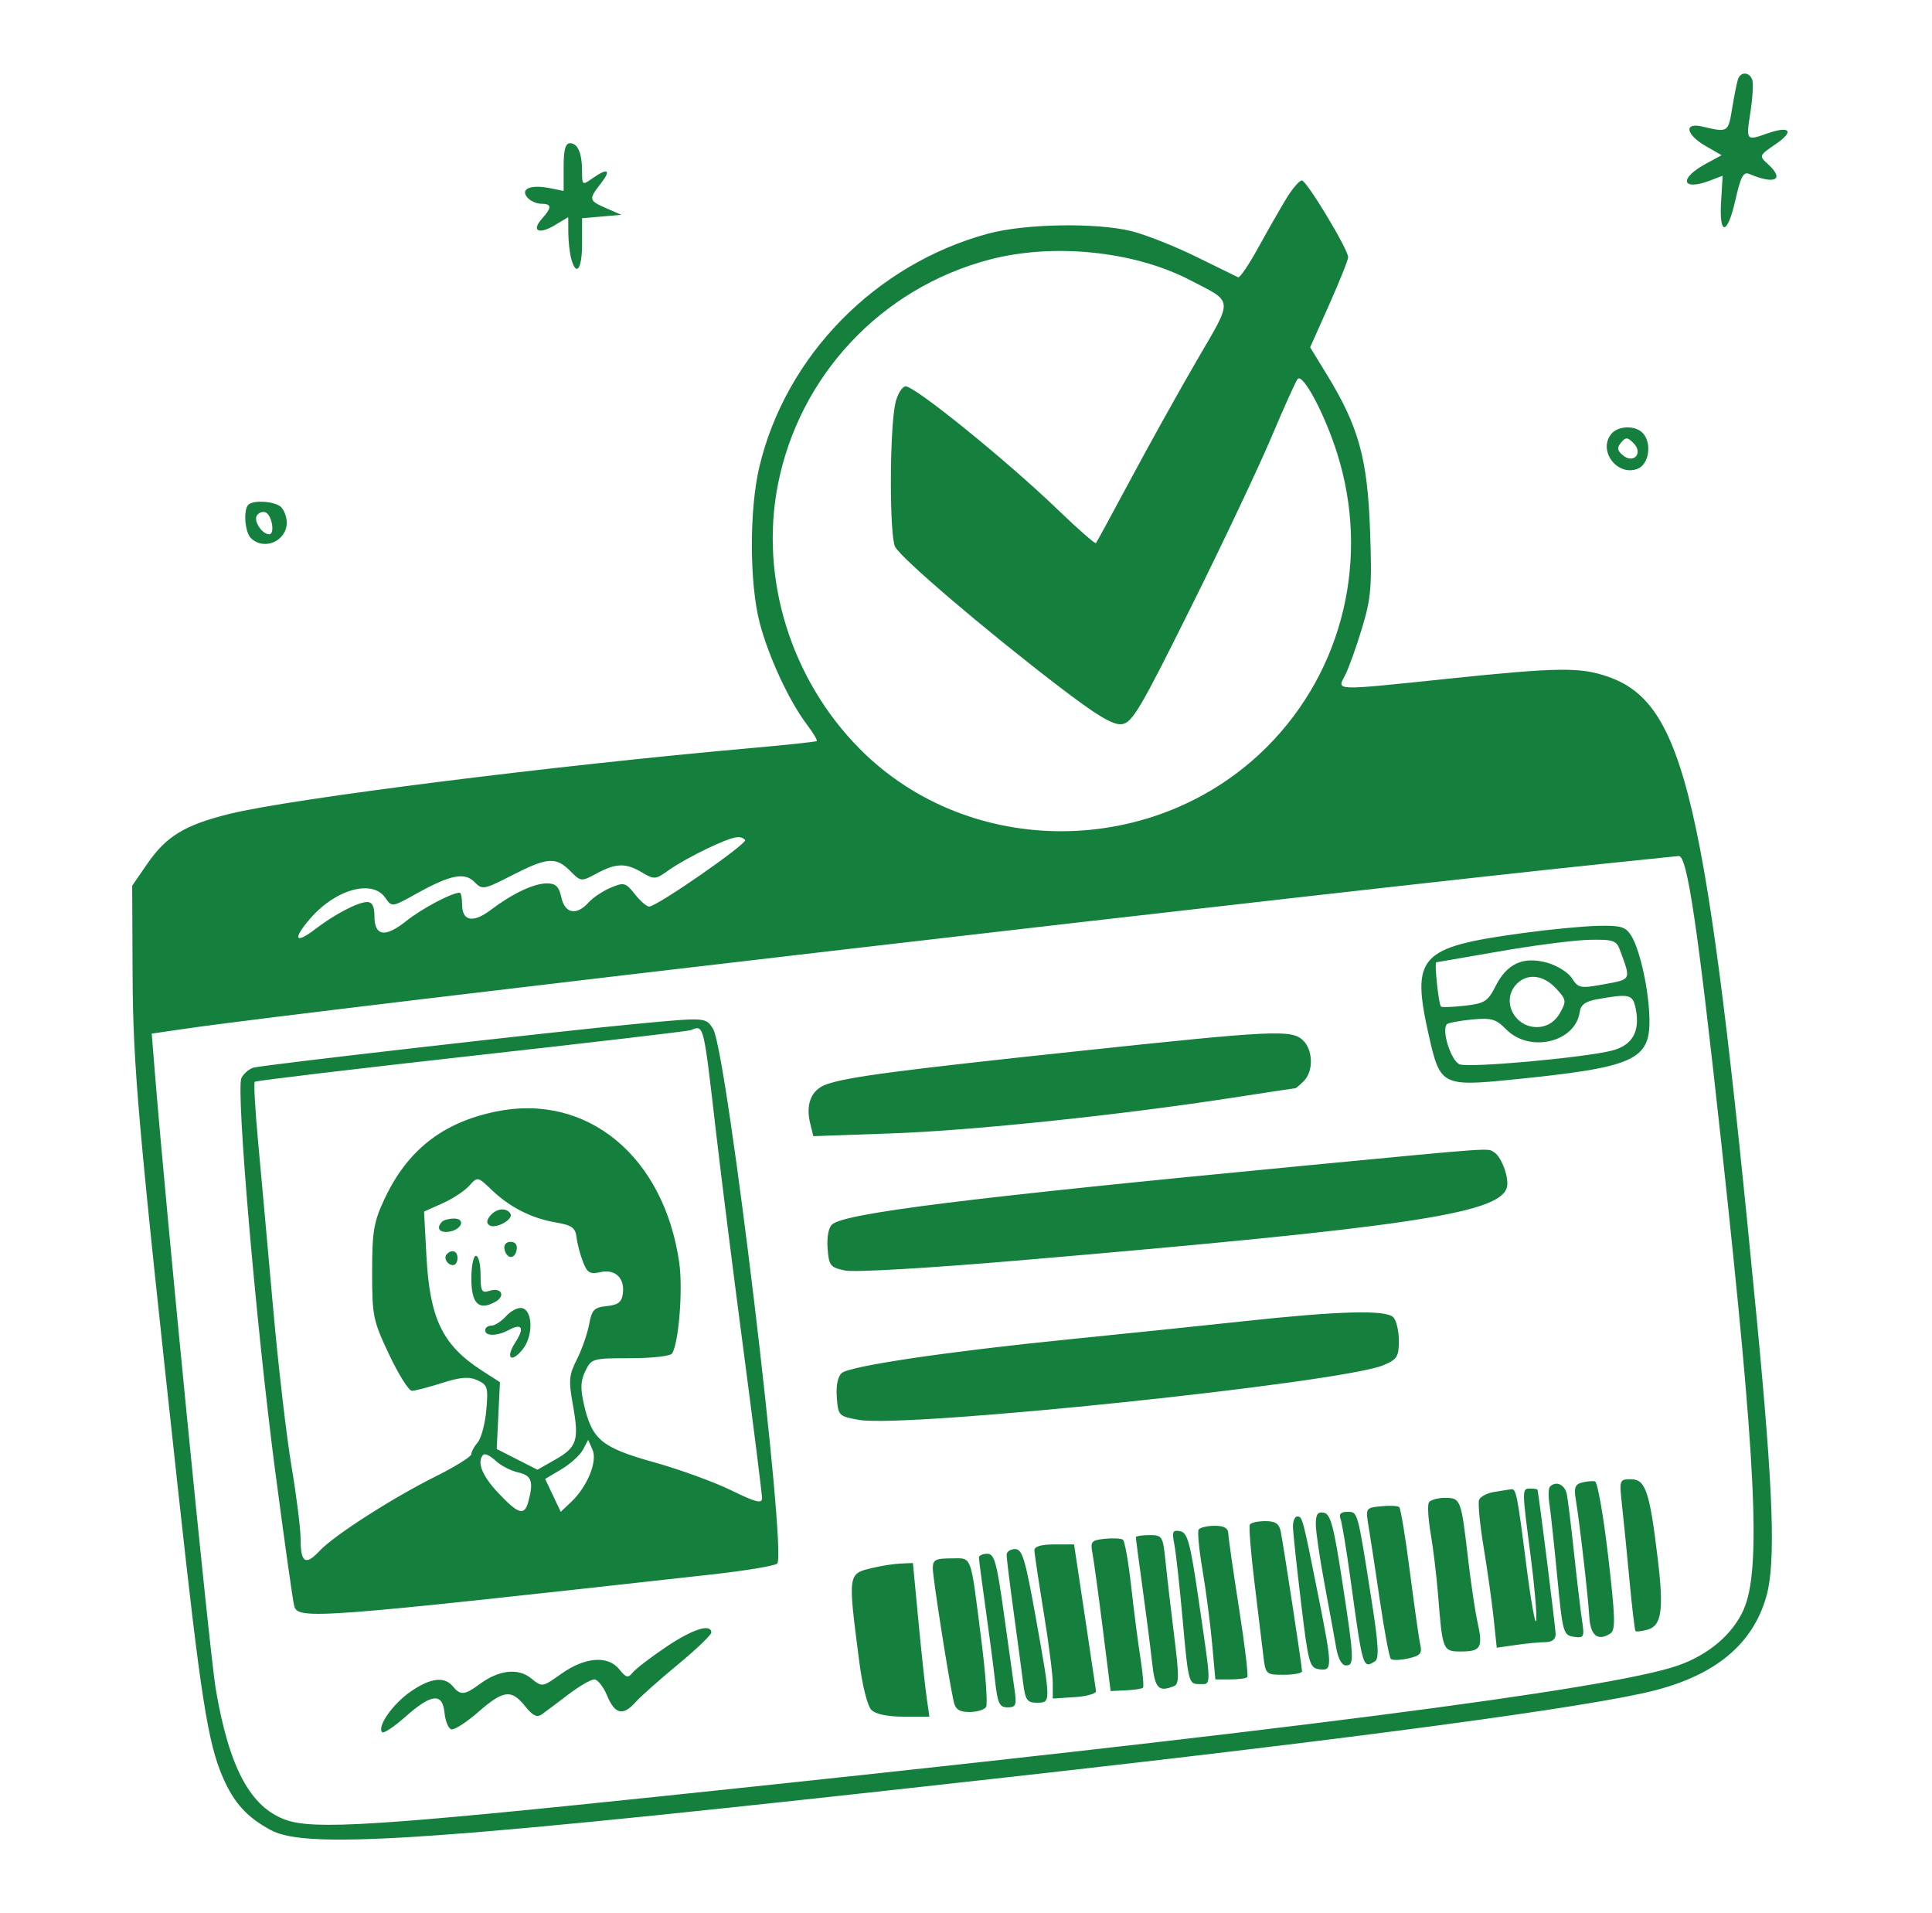 <svg width="101" height="100" viewBox="0 0 101 100" fill="none" xmlns="http://www.w3.org/2000/svg">
<g id="Find-The-Way-1--Streamline-Milano.svg">
<path id="Vector" fill-rule="evenodd" clip-rule="evenodd" d="M90.858 4.14C90.8 4.308 90.662 4.992 90.553 5.661C90.345 6.93 90.338 6.934 88.989 6.614C88.016 6.382 88.127 7.033 89.163 7.63L90.001 8.112L89.177 8.56C87.733 9.344 87.915 10.006 89.416 9.43L90.056 9.185L89.975 10.517C89.863 12.355 90.301 12.32 90.722 10.457C90.999 9.232 91.142 8.96 91.445 9.09C92.792 9.666 93.317 9.394 92.426 8.58C91.948 8.144 91.951 8.134 92.839 7.526C93.821 6.852 93.578 6.558 92.386 6.977C91.278 7.367 91.275 7.362 91.508 5.862C91.626 5.103 91.667 4.337 91.6 4.159C91.445 3.751 90.998 3.739 90.858 4.14ZM29.465 8.733V9.98L28.744 9.834C27.76 9.636 27.191 9.866 27.559 10.312C27.711 10.498 28.04 10.649 28.288 10.649C28.847 10.649 28.86 10.844 28.341 11.422C27.764 12.065 28.152 12.278 28.99 11.778L29.706 11.351L29.71 12.156C29.712 12.598 29.779 13.207 29.858 13.508C30.122 14.499 30.43 14.08 30.43 12.731V11.407L32.481 11.228L31.697 10.885C30.773 10.481 30.76 10.423 31.413 9.587C31.973 8.869 31.775 8.753 30.966 9.325C30.448 9.691 30.43 9.679 30.43 8.979C30.43 8.011 30.209 7.486 29.801 7.486C29.558 7.486 29.465 7.829 29.465 8.733ZM67.266 10.345C66.957 10.847 66.296 12.003 65.796 12.913C65.296 13.824 64.815 14.536 64.726 14.494C64.637 14.453 63.642 13.965 62.514 13.41C61.386 12.856 59.866 12.256 59.137 12.078C57.289 11.628 53.57 11.693 51.658 12.211C45.763 13.806 41.068 18.598 39.693 24.421C39.169 26.638 39.178 30.489 39.712 32.544C40.17 34.305 41.248 36.634 42.172 37.856C42.507 38.3 42.744 38.694 42.697 38.734C42.651 38.773 41.147 38.934 39.356 39.093C28.951 40.013 15.218 41.744 12.005 42.539C9.655 43.121 8.693 43.705 7.691 45.161L6.91 46.295L6.931 50.918C6.954 55.748 7.214 58.697 9.341 78.17C10.487 88.668 10.869 91.105 11.645 92.888C12.233 94.239 12.899 94.975 14.147 95.652C16.098 96.711 22.765 96.233 52.865 92.873C71.045 90.844 83.156 89.218 86.499 88.357C89.712 87.53 91.623 85.929 92.331 83.473C92.841 81.703 92.715 78.043 91.826 68.802C89.211 41.636 88.071 36.747 84.026 35.357C82.599 34.866 81.414 34.882 75.782 35.468C69.605 36.109 69.895 36.119 70.323 35.285C70.511 34.917 70.908 33.812 71.203 32.83C71.681 31.243 71.728 30.671 71.623 27.72C71.49 23.977 71.025 22.294 69.386 19.615L68.492 18.153L69.487 15.922C70.034 14.695 70.48 13.579 70.478 13.442C70.472 13.022 68.307 9.432 68.059 9.432C67.931 9.432 67.575 9.843 67.266 10.345ZM51.711 13.573C46.058 15.067 41.765 19.65 40.659 25.37C39.715 30.255 41.353 35.519 44.944 39.141C50.694 44.941 60.449 44.873 66.278 38.994C70.234 35.004 71.622 29.154 69.906 23.703C69.262 21.657 68.11 19.491 67.837 19.81C67.74 19.924 67.13 21.276 66.482 22.815C65.834 24.354 63.944 28.351 62.281 31.696C59.598 37.094 59.188 37.787 58.639 37.852C58.173 37.906 57.343 37.405 55.289 35.831C51.446 32.885 47.119 29.192 46.795 28.581C46.496 28.018 46.499 22.574 46.799 21.113C46.895 20.645 47.134 20.232 47.33 20.194C47.746 20.113 52.632 24.068 55.341 26.679C56.372 27.672 57.251 28.44 57.294 28.387C57.338 28.334 58.166 26.811 59.133 25.005C60.101 23.198 61.651 20.415 62.579 18.82C64.487 15.54 64.513 15.831 62.189 14.629C59.268 13.117 55.046 12.692 51.711 13.573ZM84.236 22.68C83.517 23.553 84.548 24.919 85.612 24.503C86.218 24.266 86.371 23.131 85.865 22.62C85.469 22.221 84.587 22.253 84.236 22.68ZM84.744 23.135C84.522 23.405 84.542 23.549 84.835 23.794C85.398 24.266 85.918 23.688 85.4 23.166C85.08 22.843 84.988 22.839 84.744 23.135ZM12.981 26.384C12.715 26.653 12.8 27.807 13.11 28.119C13.787 28.802 14.991 28.288 14.991 27.316C14.991 27.035 14.861 26.674 14.702 26.513C14.392 26.201 13.248 26.115 12.981 26.384ZM13.425 26.949C13.247 27.239 13.703 27.925 14.073 27.925C14.393 27.925 14.208 26.888 13.868 26.775C13.714 26.724 13.515 26.802 13.425 26.949ZM36.982 44.35C36.274 44.683 35.366 45.19 34.965 45.479C34.272 45.977 34.202 45.983 33.562 45.602C32.714 45.096 32.208 45.108 31.186 45.658C30.383 46.089 30.366 46.087 29.81 45.526C29.064 44.773 28.611 44.807 26.774 45.748C25.301 46.503 25.213 46.519 24.812 46.109C24.29 45.575 23.552 45.72 21.78 46.705C20.488 47.424 20.488 47.424 20.138 46.92C19.465 45.952 17.557 46.474 16.239 47.988C15.277 49.093 15.409 49.386 16.493 48.555C17.502 47.781 18.722 47.147 19.201 47.147C19.456 47.147 19.575 47.38 19.575 47.884C19.575 48.938 20.132 49.024 21.237 48.141C22.051 47.491 23.618 46.66 24.03 46.66C24.101 46.66 24.158 46.937 24.158 47.276C24.158 48.151 24.73 48.26 25.654 47.562C26.801 46.696 27.905 46.174 28.59 46.174C29.056 46.174 29.22 46.333 29.345 46.904C29.53 47.757 30.142 47.871 30.772 47.169C31.001 46.914 31.523 46.565 31.931 46.395C32.622 46.106 32.708 46.13 33.189 46.737C33.473 47.097 33.809 47.388 33.937 47.386C34.353 47.378 39.118 44.069 38.953 43.902C38.688 43.635 38.332 43.716 36.982 44.35ZM84.225 45.107C70.294 46.543 16.14 52.834 9.833 53.749L7.932 54.025L8.091 56C8.683 63.357 10.958 86.391 11.278 88.278C11.976 92.391 13.089 94.469 14.943 95.123C16.428 95.646 19.728 95.438 34.652 93.88C66.949 90.51 84.146 88.298 87.717 87.055C89.318 86.497 90.581 85.423 91.152 84.132C92.077 82.04 91.817 76.579 89.991 59.8C88.749 48.391 88.202 44.696 87.758 44.743C87.606 44.758 86.016 44.922 84.225 45.107ZM79.641 48.766C74.157 49.513 73.755 49.955 74.71 54.191C75.281 56.723 75.417 56.794 79.022 56.433C85.418 55.793 86.261 55.424 86.229 53.28C86.207 51.79 85.743 49.66 85.278 48.911C84.985 48.44 84.744 48.368 83.556 48.392C82.796 48.408 81.034 48.576 79.641 48.766ZM78.435 49.719C76.644 50.031 75.137 50.292 75.087 50.298C74.976 50.312 75.206 52.487 75.331 52.612C75.38 52.66 75.941 52.639 76.578 52.567C77.615 52.448 77.782 52.341 78.186 51.542C78.782 50.363 79.625 49.978 80.868 50.316C81.388 50.457 81.977 50.823 82.176 51.13C82.516 51.654 82.616 51.673 83.867 51.444C85.297 51.182 85.273 51.237 84.681 49.641C84.501 49.155 84.322 49.097 83.085 49.123C82.319 49.139 80.226 49.407 78.435 49.719ZM79.297 51.422C78.409 52.318 79.225 53.825 80.517 53.674C80.952 53.623 81.324 53.36 81.557 52.939C81.898 52.325 81.884 52.243 81.342 51.661C80.685 50.956 79.855 50.859 79.297 51.422ZM83.501 52.228C82.883 52.338 82.637 52.517 82.584 52.896C82.36 54.478 79.974 55.048 78.748 53.811C78.198 53.256 77.969 53.19 76.944 53.289C76.299 53.352 75.712 53.462 75.64 53.535C75.342 53.836 75.861 55.465 76.308 55.632C76.832 55.827 82.886 55.277 84.296 54.906C85.338 54.632 85.746 53.908 85.515 52.743C85.361 51.965 85.203 51.925 83.501 52.228ZM33.325 53.511C29.127 53.904 13.671 55.671 13.242 55.806C13.01 55.879 12.73 56.123 12.621 56.349C12.328 56.954 13.391 69.317 14.391 76.924C14.868 80.553 15.314 83.715 15.382 83.949C15.592 84.668 16.472 84.601 37.175 82.299C38.96 82.1 40.515 81.843 40.631 81.726C41.153 81.199 38 54.927 37.277 53.777C36.897 53.174 36.909 53.175 33.325 53.511ZM36.099 53.848C35.966 53.899 30.81 54.504 24.641 55.191C18.471 55.879 13.376 56.487 13.317 56.544C13.259 56.601 13.34 58.041 13.499 59.745C13.657 61.447 14.005 65.305 14.273 68.316C14.54 71.327 14.974 75.067 15.237 76.628C15.5 78.188 15.715 79.906 15.715 80.446C15.715 81.681 15.975 81.847 16.696 81.073C17.454 80.259 20.493 78.309 22.787 77.164C23.806 76.655 24.641 76.134 24.641 76.007C24.641 75.88 24.79 75.602 24.973 75.391C25.156 75.18 25.358 74.423 25.422 73.709C25.529 72.521 25.49 72.388 24.962 72.146C24.519 71.942 24.089 71.975 23.105 72.288C22.4 72.512 21.693 72.695 21.532 72.695C21.371 72.695 20.838 71.847 20.347 70.81C19.502 69.024 19.454 68.795 19.454 66.491C19.454 64.378 19.537 63.88 20.082 62.708C21.283 60.125 23.123 58.676 25.936 58.097C30.694 57.119 34.715 60.44 35.51 66.004C35.706 67.38 35.488 70.172 35.139 70.74C35.053 70.882 34.095 70.992 32.955 70.992C30.98 70.992 30.916 71.01 30.601 71.661C30.348 72.181 30.334 72.578 30.534 73.437C30.959 75.259 31.454 75.665 34.192 76.431C35.531 76.806 37.349 77.467 38.233 77.9C39.515 78.528 39.838 78.61 39.838 78.307C39.837 78.098 39.411 74.697 38.89 70.749C38.369 66.801 37.713 61.6 37.434 59.191C36.762 53.394 36.807 53.575 36.099 53.848ZM56.418 54.935C46.968 55.939 44.304 56.29 43.211 56.675C42.411 56.956 42.101 57.707 42.359 58.741L42.519 59.386L46.667 59.239C50.844 59.092 58.615 58.277 64.481 57.37C66.224 57.1 67.681 56.88 67.718 56.88C67.756 56.88 67.957 56.708 68.166 56.498C68.677 55.981 68.645 54.856 68.103 54.363C67.499 53.81 66.572 53.856 56.418 54.935ZM68.303 60.917C50.665 62.603 44.213 63.404 43.509 63.993C43.316 64.154 43.22 64.646 43.264 65.245C43.331 66.155 43.401 66.244 44.18 66.409C44.67 66.512 48.569 66.284 53.468 65.865C73.472 64.154 78.256 63.445 78.761 62.118C78.93 61.675 78.528 60.497 78.118 60.234C77.752 59.999 78.298 59.961 68.303 60.917ZM24.527 61.982C24.285 62.252 23.655 62.665 23.128 62.899L22.169 63.326L22.292 65.638C22.467 68.939 23.134 70.314 25.207 71.648L26.136 72.245L25.967 75.737L28.095 76.82L29.019 76.296C30.164 75.647 30.282 75.285 29.951 73.445C29.719 72.15 29.742 71.875 30.16 71.05C30.419 70.537 30.705 69.719 30.796 69.23C30.94 68.456 31.058 68.334 31.721 68.269C32.303 68.211 32.499 68.063 32.559 67.633C32.675 66.812 32.17 66.319 31.391 66.492C30.84 66.614 30.699 66.531 30.476 65.955C30.33 65.581 30.179 65.003 30.14 64.672C30.081 64.172 29.896 64.04 29.061 63.897C27.789 63.679 26.656 63.105 25.709 62.2C24.969 61.492 24.966 61.492 24.527 61.982ZM25.623 63.549C25.434 63.779 25.423 63.944 25.589 64.047C25.921 64.254 26.863 63.73 26.684 63.437C26.476 63.099 25.948 63.155 25.623 63.549ZM23.113 63.855C22.784 64.187 22.969 64.454 23.476 64.379C24.139 64.28 24.361 63.693 23.736 63.693C23.482 63.693 23.201 63.766 23.113 63.855ZM26.372 65.287C26.481 65.816 26.909 65.848 27.007 65.335C27.058 65.069 26.94 64.909 26.691 64.909C26.459 64.909 26.326 65.067 26.372 65.287ZM23.361 65.551C23.168 65.746 23.386 66.126 23.69 66.126C23.815 66.126 23.917 65.962 23.917 65.761C23.917 65.385 23.632 65.277 23.361 65.551ZM24.641 66.83C24.641 68.134 25.024 68.517 25.871 68.059C26.453 67.745 26.221 67.267 25.585 67.471C25.181 67.6 25.123 67.493 25.123 66.629C25.123 66.085 25.015 65.639 24.882 65.639C24.749 65.639 24.641 66.175 24.641 66.83ZM26.458 68.793C26.213 69.066 25.867 69.289 25.689 69.289C25.51 69.289 25.364 69.398 25.364 69.532C25.364 69.853 25.996 69.842 26.607 69.513C27.292 69.143 27.431 69.406 26.946 70.154C26.405 70.987 26.714 71.287 27.327 70.524C27.887 69.828 27.857 68.48 27.279 68.37C27.072 68.33 26.702 68.521 26.458 68.793ZM65.047 69.056C62.791 69.299 58.656 69.728 55.858 70.008C49.526 70.643 44.45 71.396 44.009 71.764C43.797 71.942 43.701 72.409 43.746 73.034C43.817 74 43.844 74.027 44.904 74.216C47.358 74.653 70.142 72.276 72.325 71.356C73.038 71.055 73.128 70.912 73.128 70.08C73.128 69.565 72.998 69.012 72.839 68.851C72.446 68.455 70.037 68.518 65.047 69.056ZM30.475 75.775C30.324 76.058 29.819 76.517 29.351 76.796L28.5 77.302L29.314 79.022L29.858 78.506C30.706 77.703 31.245 76.384 30.975 75.775L30.748 75.26L30.475 75.775ZM25.269 76.035C24.909 76.399 25.194 77.13 26.051 78.038C27.11 79.162 27.419 79.247 27.625 78.474C27.903 77.426 27.793 77.118 27.085 76.961C26.705 76.877 26.174 76.601 25.905 76.348C25.636 76.095 25.35 75.954 25.269 76.035ZM82.694 77.492C82.342 77.583 82.276 77.767 82.378 78.375C82.576 79.566 83.02 83.413 83.083 84.495C83.141 85.493 83.532 85.805 84.19 85.378C84.463 85.201 84.444 84.537 84.069 81.323C83.823 79.209 83.513 77.457 83.38 77.429C83.248 77.401 82.939 77.43 82.694 77.492ZM84.799 78.718C84.884 79.487 85.06 81.256 85.19 82.649C85.32 84.042 85.46 85.215 85.5 85.255C85.54 85.296 85.813 85.265 86.108 85.188C86.867 84.987 86.988 84.175 86.661 81.461C86.241 77.962 86.024 77.319 85.268 77.319C84.652 77.319 84.647 77.335 84.799 78.718ZM81.027 77.705C80.949 77.784 80.937 78.195 81.001 78.618C81.065 79.041 81.249 80.755 81.41 82.428C81.691 85.344 81.727 85.473 82.274 85.552C82.81 85.629 82.837 85.576 82.705 84.7C82.628 84.187 82.441 82.617 82.291 81.212C82.141 79.806 81.97 78.411 81.911 78.109C81.81 77.596 81.346 77.383 81.027 77.705ZM78.119 77.981C77.747 78.037 77.388 78.225 77.322 78.398C77.257 78.57 77.364 79.685 77.561 80.874C77.758 82.064 77.993 83.731 78.083 84.58L78.246 86.124L79.246 85.98C79.795 85.9 80.489 85.834 80.787 85.832C81.143 85.83 81.328 85.683 81.325 85.406C81.321 85.093 80.463 78.253 80.378 77.866C80.371 77.833 80.202 77.805 80.003 77.805C79.557 77.805 79.557 77.788 80.016 81.314C80.222 82.898 80.354 84.427 80.309 84.711C80.264 84.994 80.032 83.694 79.793 81.82C79.314 78.059 79.259 77.789 78.985 77.842C78.882 77.862 78.492 77.924 78.119 77.981ZM74.699 78.531C74.618 78.662 74.662 79.401 74.795 80.173C74.928 80.945 75.102 82.398 75.182 83.401C75.41 86.277 75.428 86.321 76.375 86.321C77.417 86.321 77.535 86.117 77.246 84.814C77.117 84.235 76.891 82.723 76.744 81.453C76.385 78.358 76.36 78.292 75.538 78.292C75.157 78.292 74.779 78.399 74.699 78.531ZM72.195 78.73C71.385 78.814 71.383 78.815 71.553 79.83C71.647 80.389 71.913 82.133 72.144 83.705C72.376 85.278 72.629 86.629 72.709 86.709C72.788 86.789 73.195 86.778 73.614 86.686C74.238 86.547 74.353 86.423 74.253 85.993C74.186 85.705 73.942 83.992 73.71 82.185C73.478 80.378 73.225 78.843 73.148 78.774C73.071 78.704 72.642 78.685 72.195 78.73ZM68.787 79.673C68.787 80.051 68.993 81.455 69.243 82.793C69.494 84.132 69.77 85.637 69.856 86.139C69.954 86.702 70.148 87.051 70.365 87.051C70.811 87.051 70.796 86.73 70.153 82.553C69.724 79.759 69.555 79.135 69.208 79.068C68.886 79.005 68.786 79.15 68.787 79.673ZM70.078 79.384C70.154 79.582 70.385 80.979 70.593 82.486C71.246 87.24 71.244 87.231 71.879 86.835C72.11 86.691 72.066 85.952 71.68 83.505C70.961 78.931 70.986 79.022 70.43 79.022C70.096 79.022 69.984 79.137 70.078 79.384ZM67.593 79.813C67.6 80.114 67.79 81.893 68.015 83.766C68.4 86.969 68.457 87.178 68.967 87.251C69.665 87.351 69.662 87.154 68.909 83.374C68.101 79.318 68.087 79.265 67.816 79.265C67.686 79.265 67.586 79.511 67.593 79.813ZM65.337 79.691C65.281 79.791 65.388 81.133 65.575 82.672C65.762 84.211 65.97 85.935 66.038 86.504C66.16 87.524 66.175 87.538 67.112 87.538C67.635 87.538 68.064 87.456 68.067 87.356C68.072 87.15 67.119 80.902 66.954 80.056C66.872 79.638 66.68 79.508 66.142 79.508C65.754 79.508 65.392 79.59 65.337 79.691ZM62.661 79.952C62.593 80.062 62.686 81.02 62.867 82.081C63.047 83.142 63.272 84.859 63.365 85.896L63.536 87.781H64.311C64.738 87.781 65.14 87.728 65.204 87.663C65.268 87.599 65.075 85.984 64.775 84.075C64.475 82.165 64.223 80.412 64.216 80.178C64.206 79.872 64.003 79.752 63.493 79.752C63.103 79.752 62.728 79.842 62.661 79.952ZM61.39 80.714C61.474 81.137 61.674 82.955 61.835 84.754C62.119 87.919 62.146 88.025 62.683 88.025C63.343 88.025 63.343 88.305 62.683 83.77C62.224 80.621 62.089 80.111 61.695 80.034C61.3 79.958 61.259 80.051 61.39 80.714ZM57.758 80.431C57.06 80.503 56.996 80.576 57.108 81.166C57.177 81.526 57.419 83.298 57.647 85.105L58.061 88.39L58.857 88.352C59.295 88.331 59.698 88.27 59.751 88.216C59.805 88.162 59.746 87.467 59.62 86.672C59.494 85.877 59.276 84.188 59.135 82.918C58.993 81.649 58.8 80.552 58.706 80.48C58.611 80.409 58.185 80.387 57.758 80.431ZM59.378 80.353C59.378 80.415 59.534 81.593 59.725 82.968C59.916 84.344 60.141 86.099 60.225 86.869C60.376 88.258 60.551 88.452 61.362 88.138C61.645 88.028 61.649 87.629 61.385 85.523C61.214 84.155 61.01 82.407 60.932 81.638C60.795 80.285 60.767 80.238 60.084 80.238C59.696 80.238 59.378 80.29 59.378 80.353ZM54.076 81.029C54.079 81.197 54.296 82.647 54.558 84.253C54.821 85.859 55.036 87.535 55.036 87.977V88.781L56.182 88.707C56.812 88.666 57.313 88.523 57.297 88.39C57.279 88.256 57.015 86.476 56.708 84.436L56.149 80.725H55.11C54.437 80.725 54.072 80.832 54.076 81.029ZM52.623 81.269C52.623 81.434 52.788 82.775 52.99 84.249C53.192 85.724 53.415 87.395 53.487 87.964C53.601 88.862 53.696 88.998 54.206 88.998C54.946 88.998 54.946 89.01 54.151 84.566C53.598 81.479 53.444 80.968 53.065 80.968C52.822 80.968 52.623 81.104 52.623 81.269ZM51.176 81.412C51.176 81.522 51.33 82.699 51.518 84.028C51.706 85.356 51.931 87.073 52.018 87.842C52.153 89.041 52.247 89.241 52.673 89.241C53.109 89.241 53.154 89.13 53.04 88.329C52.968 87.827 52.715 86.02 52.477 84.314C52.106 81.65 51.983 81.212 51.611 81.212C51.371 81.212 51.176 81.302 51.176 81.412ZM48.764 81.975C48.764 82.47 49.596 87.775 49.856 88.937C49.949 89.352 50.15 89.484 50.684 89.484C51.072 89.484 51.461 89.366 51.55 89.221C51.639 89.076 51.529 87.516 51.305 85.754C50.716 81.114 50.841 81.455 49.724 81.455C48.904 81.455 48.764 81.531 48.764 81.975ZM45.657 81.942C44.303 82.264 44.317 82.172 44.923 86.878C45.079 88.091 45.35 89.17 45.551 89.372C45.776 89.599 46.389 89.728 47.245 89.728H48.586L48.438 88.694C48.357 88.125 48.163 86.319 48.008 84.679L47.725 81.698L47.099 81.723C46.754 81.737 46.105 81.835 45.657 81.942ZM34.829 86.079C34.034 86.614 33.25 87.214 33.087 87.412C32.83 87.724 32.736 87.703 32.374 87.252C31.782 86.515 30.579 86.609 29.343 87.487C28.346 88.196 28.345 88.196 27.768 87.726C27.088 87.17 26.08 87.283 25.073 88.028C24.289 88.607 24.07 88.626 23.676 88.146C23.231 87.605 22.49 87.701 21.441 88.434C20.519 89.079 19.7 90.259 19.979 90.54C20.057 90.62 20.611 90.251 21.209 89.72C22.559 88.522 23.134 88.466 23.238 89.527C23.28 89.951 23.437 90.34 23.588 90.389C23.739 90.439 24.37 90.037 24.99 89.496C26.32 88.334 26.731 88.282 27.45 89.18C27.849 89.68 28.072 89.788 28.328 89.606C28.515 89.472 29.136 89.007 29.707 88.572C30.277 88.137 30.889 87.781 31.066 87.781C31.244 87.781 31.547 88.165 31.741 88.633C32.146 89.609 32.572 89.705 33.227 88.968C33.48 88.683 34.474 87.8 35.436 87.005C36.398 86.21 37.185 85.458 37.185 85.332C37.185 84.841 36.207 85.15 34.829 86.079Z" fill="#15803D"/>
</g>
</svg>
